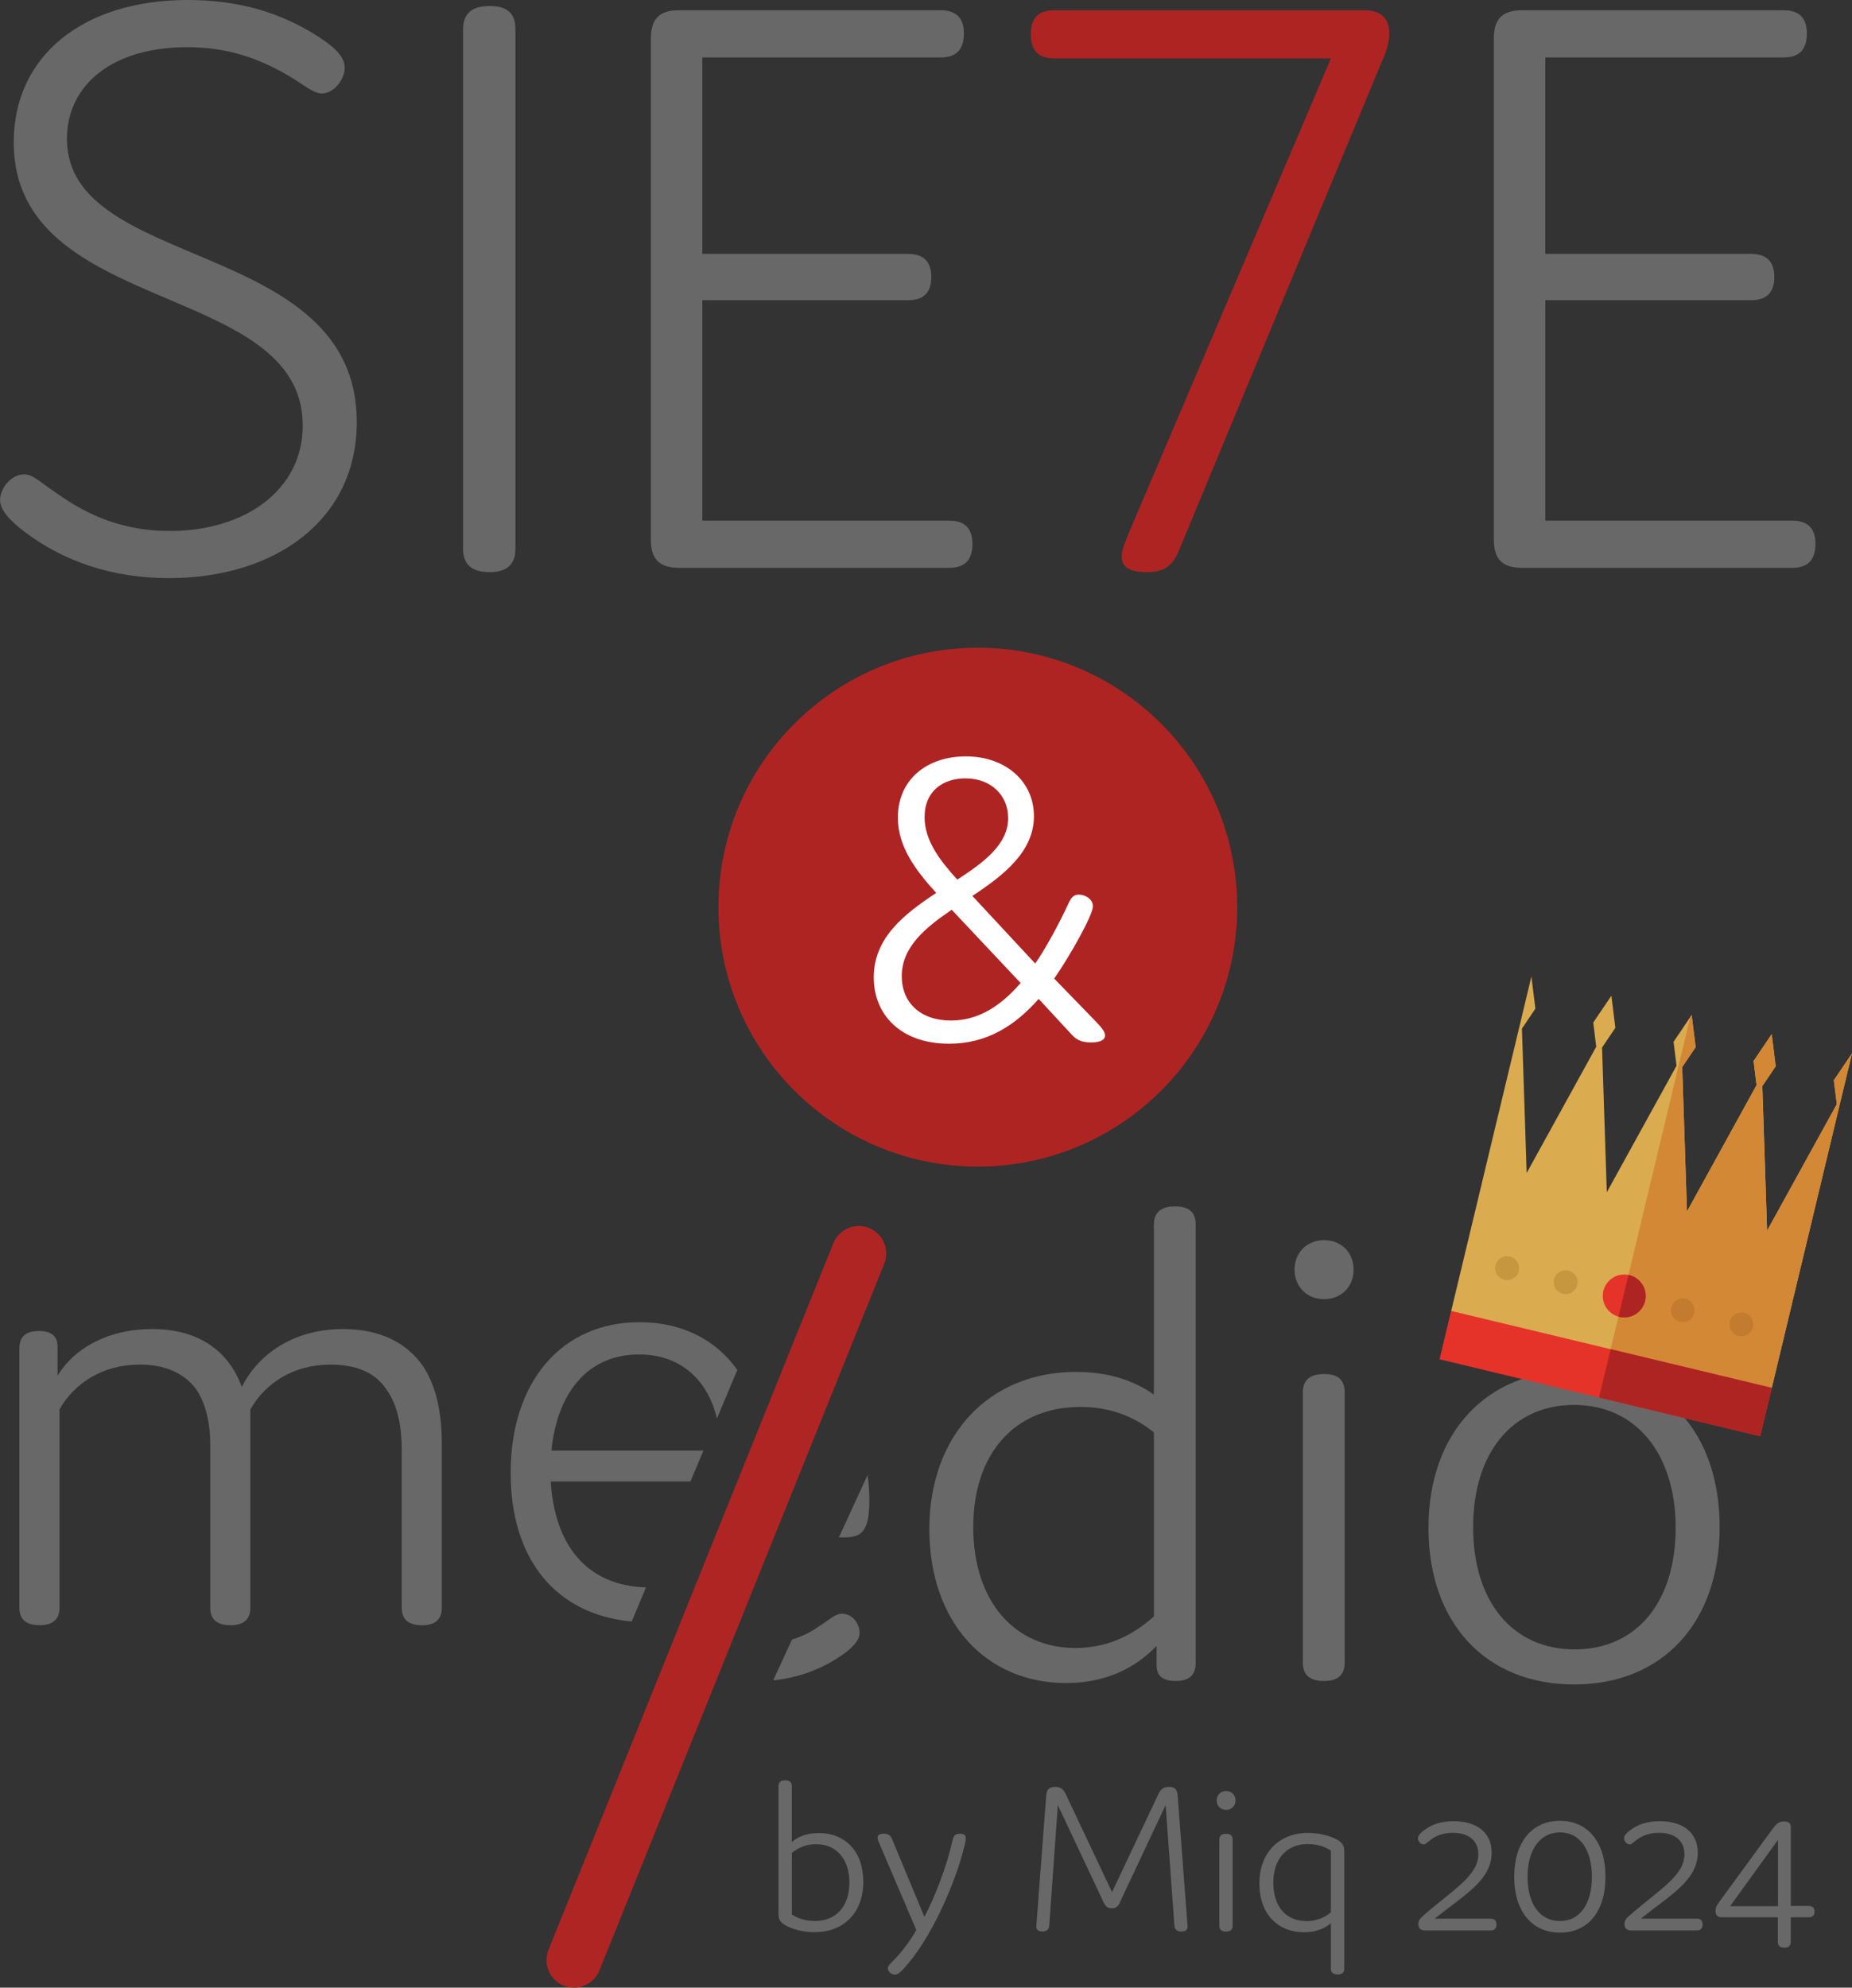 <?xml version="1.0" encoding="UTF-8"?>
<svg id="Capa_2" data-name="Capa 2" xmlns="http://www.w3.org/2000/svg" xmlns:xlink="http://www.w3.org/1999/xlink" viewBox="0 0 404.78 434.34">
  <rect x="0" y="0" width="404.78" height="434.34" fill="#333333" stroke="none"/>
  <defs>
    <style>
      .cls-1 {
        clip-path: url(#clippath-2);
      }

      .cls-1, .cls-2, .cls-3 {
        fill: none;
      }

      .cls-2 {
        clip-path: url(#clippath-1);
      }

      .cls-4 {
        fill: #fff;
      }

      .cls-5 {
        fill: #e5332a;
      }

      .cls-6 {
        fill: #686868;
      }

      .cls-7 {
        fill: #c37b2f;
      }

      .cls-8 {
        fill: #ae2423;
      }

      .cls-9 {
        fill: #d38836;
      }

      .cls-10 {
        fill: #c79740;
      }

      .cls-11 {
        fill: #ae2523;
      }

      .cls-12 {
        fill: #daac4f;
      }

      .cls-3 {
        clip-path: url(#clippath);
      }
    </style>
    <clipPath id="clippath">
      <polygon class="cls-12" points="404.78 230.19 400.81 236.06 401.46 241.28 386.22 268.93 385.18 237.33 388.1 233.01 387.23 225.98 383.27 231.85 383.92 237.12 368.71 264.73 367.67 233.17 370.61 228.82 369.74 221.79 365.78 227.66 366.43 232.88 351.19 260.52 350.15 228.91 353.06 224.6 352.19 217.58 348.23 223.44 348.88 228.73 333.67 256.32 332.64 224.77 335.58 220.41 334.71 213.38 331.62 226.28 324.1 257.6 323.8 258.88 317.15 286.57 387.22 303.38 393.86 275.69 402.62 239.17 404.78 230.19"/>
    </clipPath>
    <clipPath id="clippath-1">
      <rect class="cls-5" x="314.9" y="294.71" width="72.08" height="10.87" transform="translate(79.7 -73.58) rotate(13.49)"/>
    </clipPath>
    <clipPath id="clippath-2">
      <circle class="cls-5" cx="355" cy="283.19" r="4.69"/>
    </clipPath>
  </defs>
  <g id="Capa_1-2" data-name="Capa 1">
    <path class="cls-11" d="m125.44,434.34c-.75,0-1.51-.14-2.24-.44-3.07-1.24-4.56-4.73-3.32-7.81l62.26-154.43c1.24-3.07,4.74-4.56,7.81-3.32,3.07,1.24,4.56,4.73,3.32,7.81l-62.26,154.43c-.94,2.34-3.19,3.76-5.57,3.76Z"/>
    <g>
      <path class="cls-6" d="m12.58,294.73v5.9c3.45-5.75,10.64-10.21,20.71-10.21s16.68,4.75,19.56,12.66c3.74-7.48,11.65-12.66,22.15-12.66,8.05,0,13.95,3.02,17.4,8.05,2.73,4.03,4.17,9.64,4.17,17.12v35.67c0,2.59-1.44,3.88-4.31,3.88-3.02,0-4.46-1.29-4.46-3.88v-34.37c0-4.75-.72-9.64-3.31-13.23-2.44-3.74-6.62-5.47-12.22-5.47-8.2,0-14.24,4.03-17.55,9.78v43.29c0,2.59-1.44,3.88-4.31,3.88-3.02,0-4.46-1.29-4.46-3.88v-35.67c0-4.75-1.01-8.92-3.02-11.94-2.59-3.6-6.9-5.47-12.37-5.47-8.2,0-14.38,4.17-17.55,9.78v43.29c0,2.59-1.44,3.88-4.32,3.88-3.02,0-4.46-1.29-4.46-3.88v-56.52c0-2.59,1.29-3.88,4.32-3.88s4.17,1.44,4.03,3.88Z"/>
      <path class="cls-6" d="m141.19,346.87c-13.21-.4-19.97-9.49-20.82-23.14h30.54l2.84-6.76h-33.23c1.29-12.8,8.05-21,19.13-21,9.06,0,15.01,5.49,17.05,13.99l4.45-10.6c-4.55-6.47-11.93-10.44-21.35-10.44-17.12,0-28.19,13.09-28.19,32.94,0,18.77,9.75,30.91,26.45,32.47l3.14-7.47Z"/>
    </g>
    <g>
      <g>
        <path class="cls-6" d="m178.09,422.22c-2.53,0-4.92-.62-6.55-1.58-1.39-.81-1.39-1.72-1.39-2.68v-27.64c0-.86.48-1.29,1.48-1.29s1.43.43,1.43,1.29v12.19c1.58-1.34,3.54-1.96,5.88-1.96,5.83,0,9.75,4.06,9.75,10.66s-4.16,11-10.62,11Zm0-2.44c4.69,0,7.56-3.25,7.56-8.42,0-4.88-2.63-8.37-7.27-8.37-2.01,0-3.78.62-5.31,1.91v13.44c1.29.91,3.16,1.43,5.02,1.43Z"/>
        <path class="cls-6" d="m211.08,401.7c0,.48-.14,1.24-.38,2.06-2.1,8.37-7.46,20.32-13.25,26.49-.76.81-1.24,1.24-1.86,1.24-.72,0-1.53-.62-1.53-1.39,0-.53.53-1,1-1.48,2.15-2.1,4.21-5.07,5.21-6.89l-8.13-19.03c-.14-.38-.33-.77-.33-1.15,0-.48.33-.86,1.34-.86,1.1,0,1.48.33,1.91,1.39l6.98,16.79c2.06-3.87,4.83-10.76,6.07-16.4.24-1.1.43-1.77,1.67-1.77,1,0,1.29.38,1.29,1Z"/>
        <path class="cls-6" d="m244.84,415.57c-.43,1-.96,1.43-1.82,1.43-.91,0-1.43-.43-1.87-1.43l-9.95-21.14-1.87,26.35c-.1.86-.57,1.29-1.48,1.29-.96,0-1.43-.43-1.34-1.29l2.15-28.36c.1-1.29.57-1.96,1.96-1.96,1.2,0,1.91.53,2.44,1.86l9.99,21.14,10-21.14c.53-1.24,1.15-1.86,2.44-1.86,1.39,0,1.82.67,1.91,1.96l2.15,28.36c.1.86-.38,1.29-1.34,1.29s-1.43-.43-1.53-1.29l-1.91-26.35-9.95,21.14Z"/>
        <path class="cls-6" d="m267.98,395.49c-1.2,0-2.06-.86-2.06-2.06s.86-2.06,2.06-2.06,2.06.86,2.06,2.06-.86,2.06-2.06,2.06Zm1.43,25.3c0,.86-.48,1.29-1.43,1.29-1,0-1.48-.43-1.48-1.29v-18.79c0-.86.48-1.29,1.48-1.29s1.43.43,1.43,1.29v18.79Z"/>
        <path class="cls-6" d="m285.86,400.51c2.73,0,5.4.86,6.55,1.58,1.39.86,1.39,1.72,1.39,2.73v25.35c0,.86-.48,1.29-1.44,1.29-1,0-1.48-.43-1.48-1.29v-9.9c-1.58,1.29-3.54,1.96-5.83,1.96-5.88,0-9.8-4.11-9.8-10.66s4.16-11.05,10.62-11.05Zm0,2.44c-4.69,0-7.56,3.3-7.56,8.42s2.63,8.42,7.27,8.42c2.01,0,3.83-.67,5.31-1.91v-13.49c-1.29-.91-3.16-1.43-5.02-1.43Z"/>
        <path class="cls-6" d="m313.59,419.25h12.19c.86,0,1.29.43,1.29,1.29s-.43,1.29-1.29,1.29h-14.3c-.96,0-1.48-.48-1.48-1.39,0-.72.29-1.2,1.2-1.96,6.55-5.69,11.91-8.61,11.91-13.34,0-2.82-2.01-4.64-5.55-4.64-1.96,0-3.59.53-4.88,1.53-.81.62-1.1,1-1.53,1-.67,0-1.24-.72-1.24-1.34,0-.57.62-1.24,1.29-1.72,1.63-1.29,3.83-2.01,6.5-2.01,4.88,0,8.32,2.3,8.32,6.89,0,6.03-6.07,9.28-12.43,14.39Z"/>
        <path class="cls-6" d="m340.95,397.88c6.17,0,9.95,4.73,9.95,12.24s-3.78,12.19-9.95,12.19-10-4.73-10-12.19,3.78-12.24,10-12.24Zm0,21.9c4.35,0,6.98-3.73,6.98-9.66s-2.63-9.71-6.98-9.71-7.08,3.78-7.08,9.71,2.68,9.66,7.08,9.66Z"/>
        <path class="cls-6" d="m358.64,419.25h12.19c.86,0,1.29.43,1.29,1.29s-.43,1.29-1.29,1.29h-14.3c-.96,0-1.48-.48-1.48-1.39,0-.72.29-1.2,1.2-1.96,6.55-5.69,11.91-8.61,11.91-13.34,0-2.82-2.01-4.64-5.55-4.64-1.96,0-3.59.53-4.88,1.53-.81.62-1.1,1-1.53,1-.67,0-1.24-.72-1.24-1.34,0-.57.62-1.24,1.29-1.72,1.63-1.29,3.83-2.01,6.5-2.01,4.88,0,8.32,2.3,8.32,6.89,0,6.03-6.07,9.28-12.43,14.39Z"/>
        <path class="cls-6" d="m395.31,416.48c.86,0,1.29.43,1.29,1.24s-.43,1.24-1.29,1.24h-3.92v5.36c0,.86-.48,1.29-1.39,1.29-.96,0-1.43-.43-1.43-1.29v-5.36h-12.19c-.67,0-1.43-.19-1.43-1.39,0-.72.29-1.24.77-1.91l11.81-16.16c.72-.96,1.29-1.48,2.39-1.48s1.48.43,1.48,1.29v17.17h3.92Zm-6.7-14.44l-10.47,14.49h10.47v-14.49Z"/>
      </g>
      <path class="cls-6" d="m235.23,299.79c6.6,0,12.31,1.65,16.96,4.95v-37.07c0-2.7,1.5-4.05,4.65-4.05s4.5,1.35,4.5,4.05v95.6c0,2.85-1.5,4.05-4.35,4.05-3,0-4.2-1.2-4.2-3.45v-4.2c-5.25,5.4-11.86,8.1-19.81,8.1-17.41,0-29.86-13.21-29.86-33.62s12.91-34.37,32.12-34.37Zm.9,7.65c-14.26,0-23.41,10.05-23.41,26.26s9,26.41,22.36,26.41c6.45,0,12.16-2.4,17.11-6.9v-40.22c-4.65-3.75-10.05-5.55-16.06-5.55Z"/>
      <path class="cls-6" d="m289.4,283.89c-3.75,0-6.45-2.7-6.45-6.45s2.7-6.45,6.45-6.45,6.45,2.7,6.45,6.45-2.7,6.45-6.45,6.45Zm4.5,79.39c0,2.7-1.5,4.05-4.5,4.05-3.15,0-4.65-1.35-4.65-4.05v-58.98c0-2.7,1.5-4.05,4.65-4.05s4.5,1.35,4.5,4.05v58.98Z"/>
      <path class="cls-6" d="m344.18,299.49c19.36,0,31.67,13.36,31.67,34.22s-12.46,34.37-31.82,34.37-31.82-13.51-31.82-34.22,12.61-34.37,31.97-34.37Zm0,60.93c13.51,0,22.06-10.35,22.06-26.56s-8.7-26.86-22.21-26.86-22.06,10.51-22.06,26.71,8.55,26.71,22.21,26.71Z"/>
      <g>
        <path class="cls-6" d="m184.1,352.62c-1.5-.05-2.74,1.26-5.2,2.83-1.8,1.28-3.77,2.19-5.81,2.83l-4.09,8.91c5.52-.6,10.4-2.38,14.65-5.27,2.61-1.72,4.17-3.46,4.22-4.97.06-1.95-1.36-4.25-3.76-4.33Z"/>
        <path class="cls-6" d="m183.36,335.93h.09c4.35.15,6.32-.54,6.54-6.99.08-2.29-.06-4.51-.37-6.63l-6.26,13.61Z"/>
      </g>
    </g>
    <path class="cls-6" d="m3,31.11C3,12.18,18.18,0,41.05,0c10.87,0,20.06,2.62,28.3,7.87,4.12,2.62,6,4.69,6,6.94,0,2.44-2.25,5.62-5.06,5.62-1.69,0-3.94-1.87-6.37-3.37-7.12-4.31-14.06-6.75-23.05-6.75-16.31,0-26.24,8.25-26.24,20.06,0,29.05,63.35,21.56,63.35,61.85,0,21.56-17.99,34.11-41.05,34.11-12.56,0-23.05-3.75-31.3-9.93-3.56-2.62-5.62-5.06-5.62-7.12,0-2.62,2.44-5.62,5.25-5.62,1.87,0,3,1.31,7.12,4.12,7.12,5.06,14.81,8.25,24.74,8.25,16.5,0,29.05-9,29.05-23.05,0-31.68-63.17-23.8-63.17-61.85Z"/>
    <path class="cls-6" d="m112.65,119.96c0,3.37-1.87,5.06-5.62,5.06-3.94,0-5.81-1.69-5.81-5.06V6.37c0-3.37,1.87-5.06,5.81-5.06s5.62,1.69,5.62,5.06v113.59Z"/>
    <path class="cls-6" d="m198.49,55.48c3.37,0,5.06,1.69,5.06,5.06s-1.69,5.06-5.06,5.06h-44.99v48.17h53.98c3.37,0,5.06,1.69,5.06,5.06,0,3.56-1.69,5.25-5.06,5.25h-59.04c-4.31,0-6.19-1.87-6.19-6.19V8.43c0-4.31,1.87-6.19,6.19-6.19h57.17c3.37,0,5.06,1.69,5.06,5.06,0,3.56-1.69,5.25-5.06,5.25h-52.11v42.92h44.99Z"/>
    <path class="cls-8" d="m230.35,12.75c-3.37,0-5.06-1.69-5.06-5.25s1.69-5.25,5.06-5.25h67.85c3.56,0,5.44,1.69,5.44,5.06,0,2.25-.75,4.31-1.87,6.75l-43.49,104.78c-1.5,3.75-2.62,6.19-7.68,6.19-3.94,0-5.44-1.31-5.44-3.37,0-1.5.75-3.19,1.5-5.06l44.24-103.84h-60.54Z"/>
    <path class="cls-6" d="m382.74,55.48c3.37,0,5.06,1.69,5.06,5.06s-1.69,5.06-5.06,5.06h-44.99v48.17h53.98c3.37,0,5.06,1.69,5.06,5.06,0,3.56-1.69,5.25-5.06,5.25h-59.04c-4.31,0-6.19-1.87-6.19-6.19V8.43c0-4.31,1.88-6.19,6.19-6.19h57.17c3.37,0,5.06,1.69,5.06,5.06,0,3.56-1.69,5.25-5.06,5.25h-52.11v42.92h44.99Z"/>
    <g>
      <circle class="cls-8" cx="213.71" cy="198.23" r="56.69"/>
      <path class="cls-4" d="m241.52,226.28c0,.94-1.03,1.51-3.01,1.51-2.17,0-3.29-.56-4.52-1.98l-6.97-7.53c-5.18,5.84-11.29,9.79-19.58,9.79-10.54,0-16.47-6.31-16.47-14.5,0-8.66,6.68-13.84,13.65-18.45-4.61-5.08-8.38-10.17-8.38-16.47,0-8.28,6.31-13.37,14.87-13.37s14.87,5.37,14.87,13.08-6.59,12.9-13.46,17.41l13.74,14.78c1.98-2.82,4.99-8.19,7.34-13.27.56-1.22,1.13-1.79,2.17-1.79,1.51,0,3.11,1.04,3.11,2.54,0,1.88-4.89,10.64-8.47,15.81l9.13,9.41c1.04,1.13,1.98,2.07,1.98,3.01Zm-18.45-11.48l-15.06-16c-5.84,3.95-10.92,8.19-10.92,14.5,0,5.84,4.14,9.7,10.73,9.7,5.37,0,10.26-2.45,15.25-8.19Zm-13.84-22.59c5.93-3.86,11.11-7.72,11.11-13.46,0-4.99-3.76-8.66-9.32-8.66-4.89,0-8.94,2.73-8.94,8.47,0,5.08,3.29,9.41,7.15,13.65Z"/>
    </g>
    <g>
      <g>
        <polygon class="cls-12" points="404.78 230.19 400.81 236.06 401.46 241.28 386.22 268.93 385.18 237.33 388.1 233.01 387.23 225.98 383.27 231.85 383.92 237.12 368.71 264.73 367.67 233.17 370.61 228.82 369.74 221.79 365.78 227.66 366.43 232.88 351.19 260.52 350.15 228.91 353.06 224.6 352.19 217.58 348.23 223.44 348.88 228.73 333.67 256.32 332.64 224.77 335.58 220.41 334.71 213.38 331.62 226.28 324.1 257.6 323.8 258.88 317.15 286.57 387.22 303.38 393.86 275.69 402.62 239.17 404.78 230.19"/>
        <g class="cls-3">
          <rect class="cls-9" x="360.56" y="219.27" width="38.35" height="84.45" transform="translate(71.48 -81.37) rotate(13.49)"/>
        </g>
      </g>
      <path class="cls-10" d="m370.34,286.93c.34-1.4-.53-2.81-1.93-3.15s-2.81.53-3.15,1.93.53,2.81,1.93,3.15,2.81-.53,3.15-1.93"/>
      <path class="cls-10" d="m383.14,290c.34-1.4-.53-2.81-1.93-3.15s-2.81.53-3.15,1.93.53,2.81,1.93,3.15c1.4.34,2.81-.53,3.15-1.93"/>
      <g>
        <rect class="cls-5" x="314.9" y="294.71" width="72.08" height="10.87" transform="translate(79.7 -73.58) rotate(13.49)"/>
        <g class="cls-2">
          <rect class="cls-8" x="350.3" y="296.05" width="38.77" height="16.51" transform="translate(81.19 -77.84) rotate(13.49)"/>
        </g>
      </g>
      <path class="cls-10" d="m344.74,280.79c.34-1.4-.53-2.81-1.93-3.15-1.4-.34-2.81.53-3.15,1.93-.34,1.4.53,2.81,1.93,3.15s2.81-.53,3.15-1.93"/>
      <path class="cls-10" d="m331.94,277.72c.34-1.4-.53-2.81-1.93-3.15s-2.81.53-3.15,1.93c-.34,1.4.53,2.81,1.93,3.15s2.81-.53,3.15-1.93"/>
      <path class="cls-7" d="m368.41,283.78c-1.4-.34-2.81.53-3.15,1.93-.34,1.4.53,2.81,1.93,3.15,1.4.34,2.81-.53,3.15-1.93s-.53-2.81-1.93-3.15"/>
      <path class="cls-7" d="m381.21,286.85c-1.4-.34-2.81.53-3.15,1.93s.53,2.81,1.93,3.15,2.81-.53,3.15-1.93-.53-2.81-1.93-3.15"/>
      <g>
        <circle class="cls-5" cx="355" cy="283.19" r="4.69"/>
        <g class="cls-1">
          <rect class="cls-8" x="354.75" y="276.22" width="8.38" height="15.58" transform="translate(76.15 -75.9) rotate(13.49)"/>
        </g>
      </g>
    </g>
  </g>
</svg>
